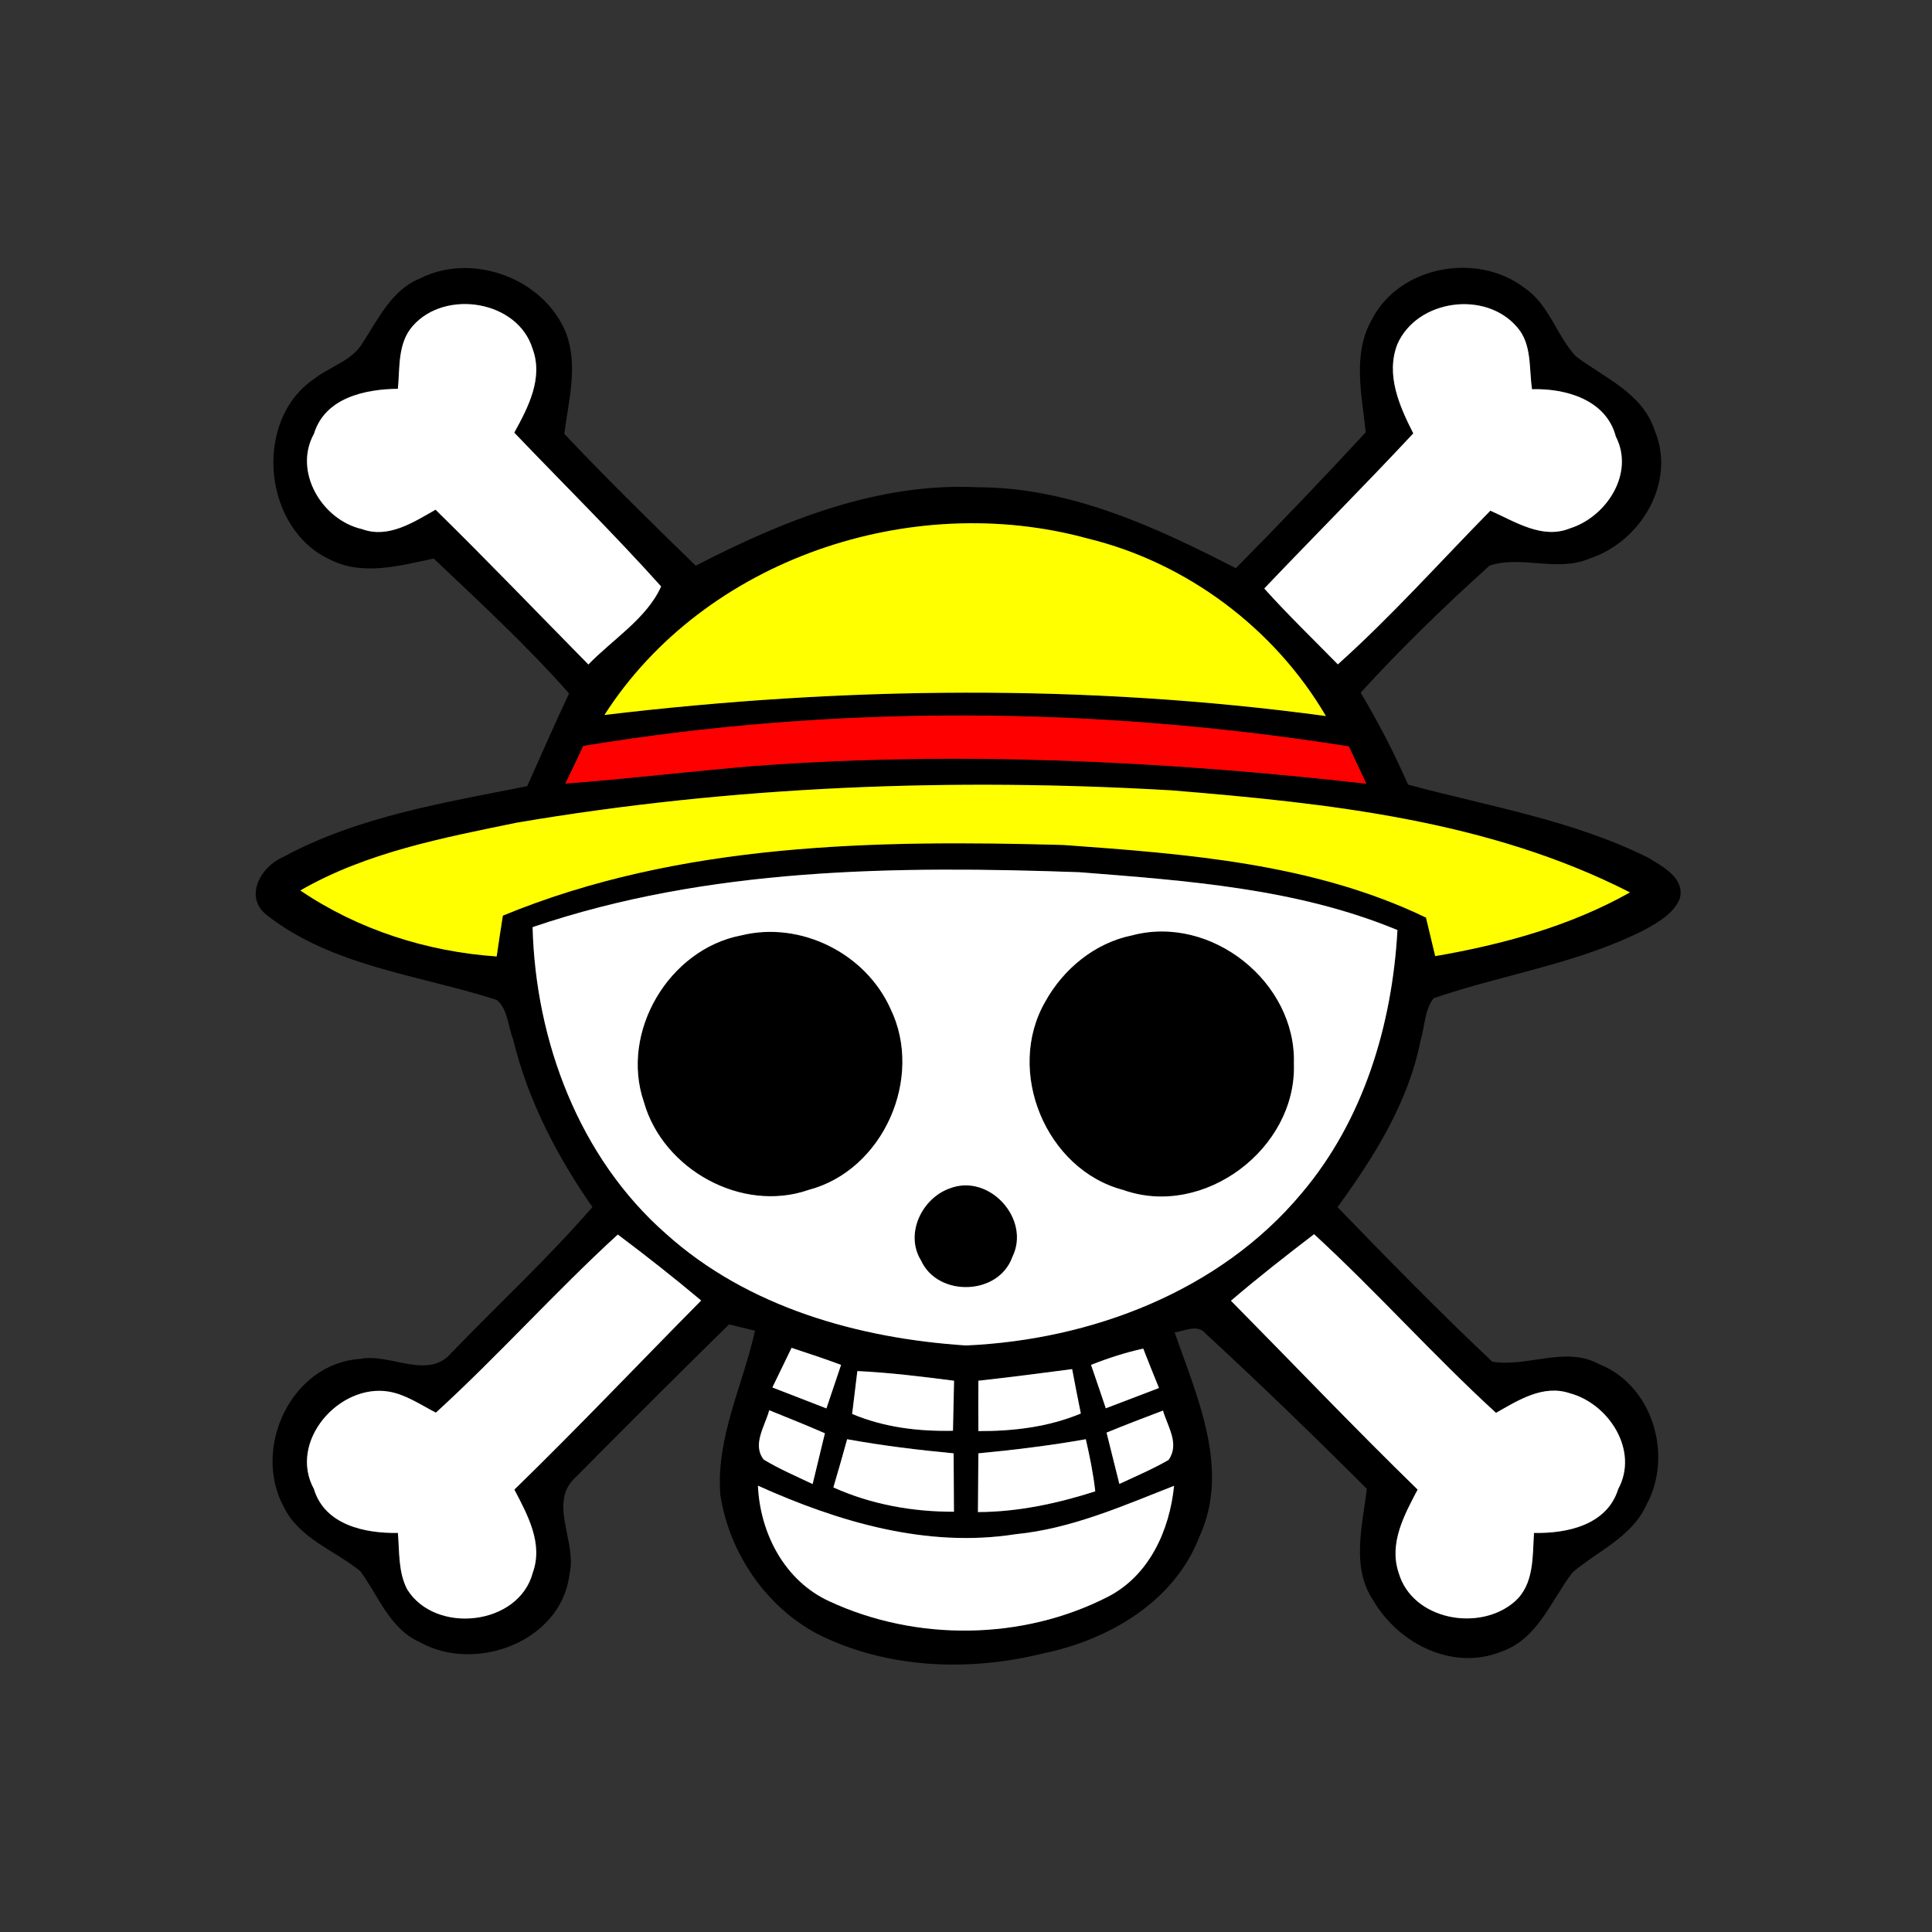 <?xml version="1.0" encoding="UTF-8" ?>
<!DOCTYPE svg PUBLIC "-//W3C//DTD SVG 1.1//EN" "http://www.w3.org/Graphics/SVG/1.1/DTD/svg11.dtd">
<svg width="178pt" height="178pt" viewBox="0 0 178 178" version="1.1" xmlns="http://www.w3.org/2000/svg">
<rect x="0" y="0" width="178" height="178" fill="#333333" stroke="none"/>
<g id="#000000ff">
<path fill="#000000" opacity="1.00" d=" M 38.64 25.68 C 43.50 23.19 50.12 25.63 52.16 30.70 C 53.28 33.70 52.38 36.92 51.99 39.97 C 55.92 44.13 60.00 48.13 64.10 52.12 C 72.12 47.98 80.82 44.45 90.03 44.89 C 98.56 44.89 106.43 48.53 113.86 52.35 C 117.92 48.25 121.90 44.07 125.83 39.83 C 125.47 36.38 124.57 32.58 126.42 29.39 C 128.99 24.45 136.17 23.20 140.49 26.55 C 142.74 28.08 143.40 30.92 145.19 32.83 C 147.81 34.81 151.29 36.20 152.42 39.58 C 154.49 44.39 151.19 49.91 146.45 51.46 C 143.50 52.74 140.14 51.14 137.24 52.11 C 133.11 55.83 129.10 59.71 125.36 63.82 C 127.00 66.55 128.45 69.38 129.73 72.29 C 137.19 74.30 144.97 75.57 151.93 79.06 C 153.25 79.89 155.26 80.91 154.76 82.80 C 154.20 84.15 152.85 84.92 151.63 85.61 C 145.49 88.77 138.55 89.75 132.08 91.97 C 131.24 93.07 131.28 94.57 130.88 95.85 C 129.77 101.56 126.60 106.58 123.23 111.22 C 127.90 116.04 132.60 120.85 137.48 125.45 C 140.69 126.01 144.22 123.97 147.35 125.69 C 152.30 127.66 154.18 134.14 151.67 138.68 C 150.33 141.62 147.21 142.89 144.88 144.87 C 142.90 147.46 141.67 151.04 138.29 152.18 C 133.81 153.97 128.84 151.42 126.52 147.45 C 124.46 144.38 125.53 140.56 125.93 137.17 C 121.07 132.31 116.13 127.53 111.08 122.87 C 110.33 121.95 109.14 122.64 108.22 122.76 C 110.29 128.70 113.37 135.38 110.50 141.59 C 108.20 147.57 102.14 151.10 96.11 152.33 C 89.28 154.03 81.75 153.75 75.39 150.58 C 70.57 148.05 67.20 143.10 66.37 137.75 C 65.94 132.48 68.45 127.63 69.56 122.60 C 68.96 122.46 67.77 122.17 67.17 122.02 C 62.44 126.66 57.74 131.35 53.08 136.06 C 50.42 138.41 53.20 142.05 52.47 145.02 C 51.73 151.25 43.80 154.19 38.65 151.28 C 35.89 150.05 34.87 147.02 33.19 144.75 C 30.83 142.83 27.60 141.77 26.17 138.88 C 23.19 133.47 26.80 125.63 33.17 125.20 C 35.97 124.64 39.44 127.21 41.62 124.61 C 45.93 120.14 50.51 115.91 54.58 111.21 C 51.31 106.51 48.63 101.36 47.28 95.77 C 46.80 94.57 46.81 93.03 45.78 92.13 C 38.65 89.83 30.65 89.06 24.58 84.31 C 22.45 82.65 24.01 79.86 26.03 78.99 C 32.96 75.22 40.92 73.96 48.57 72.43 C 49.85 69.58 51.10 66.71 52.43 63.89 C 48.54 59.48 44.22 55.50 39.96 51.46 C 36.85 52.11 33.43 53.09 30.42 51.56 C 24.24 48.75 23.28 38.78 28.91 34.93 C 30.39 33.76 32.47 33.25 33.45 31.53 C 34.87 29.35 36.08 26.74 38.64 25.68 M 38.04 30.02 C 36.62 31.61 36.85 33.86 36.66 35.82 C 33.62 35.86 29.95 36.64 28.93 39.96 C 26.99 43.45 29.68 47.92 33.36 48.75 C 35.79 49.64 38.10 48.11 40.13 46.96 C 44.90 51.64 49.52 56.46 54.21 61.22 C 56.45 58.90 59.60 56.97 60.91 54.03 C 56.55 49.17 51.89 44.58 47.38 39.86 C 48.66 37.54 50.07 34.84 49.07 32.14 C 47.71 27.68 41.03 26.62 38.04 30.02 M 128.74 31.72 C 127.65 34.54 128.94 37.43 130.21 39.93 C 125.70 44.76 121.03 49.44 116.48 54.22 C 118.65 56.64 120.99 58.89 123.26 61.21 C 128.21 56.77 132.65 51.79 137.31 47.05 C 139.58 48.05 142.08 49.72 144.64 48.68 C 148.01 47.62 150.62 43.62 148.87 40.22 C 147.98 36.82 144.25 35.77 141.15 35.86 C 140.86 33.95 141.16 31.71 139.78 30.15 C 136.87 26.72 130.55 27.58 128.74 31.72 M 55.69 65.87 C 77.75 63.24 100.12 62.99 122.16 65.97 C 117.42 57.89 109.34 51.84 100.23 49.62 C 83.96 45.15 64.92 51.49 55.69 65.87 M 53.74 68.73 C 53.20 69.89 52.65 71.04 52.09 72.19 C 57.88 71.75 63.66 71.06 69.45 70.57 C 88.26 69.18 107.16 70.09 125.88 72.20 C 125.34 71.06 124.80 69.91 124.27 68.77 C 100.98 65.07 77.03 64.89 53.74 68.73 M 47.59 75.80 C 40.78 77.20 33.77 78.53 27.67 82.04 C 33.01 85.66 39.34 87.68 45.76 88.12 C 45.94 86.87 46.13 85.61 46.33 84.36 C 62.61 77.64 80.65 77.37 98.00 77.85 C 109.31 78.67 121.01 79.54 131.38 84.54 C 131.67 85.72 131.95 86.91 132.23 88.09 C 138.43 87.02 144.65 85.33 150.17 82.22 C 137.16 75.57 122.32 74.00 107.96 72.82 C 87.81 71.64 67.50 72.41 47.59 75.80 M 49.07 85.42 C 49.34 95.92 53.36 106.65 61.36 113.67 C 68.88 120.44 79.09 123.31 89.00 123.96 C 100.53 123.45 112.38 118.98 119.91 109.95 C 125.63 103.21 128.27 94.40 128.75 85.69 C 119.50 81.85 109.34 81.14 99.46 80.36 C 82.58 79.76 65.22 79.92 49.07 85.42 M 40.16 130.15 C 38.75 129.43 37.40 128.48 35.81 128.21 C 31.22 127.46 26.54 132.83 28.92 137.18 C 29.91 140.50 33.63 141.29 36.66 141.23 C 36.81 142.98 36.68 144.84 37.52 146.44 C 40.12 150.62 47.82 149.77 49.09 144.88 C 50.06 142.19 48.60 139.56 47.39 137.24 C 53.24 131.55 58.86 125.62 64.60 119.82 C 62.10 117.72 59.53 115.70 56.92 113.74 C 51.15 119.02 45.94 124.87 40.16 130.15 M 113.41 119.84 C 119.14 125.64 124.77 131.55 130.61 137.24 C 129.38 139.57 127.95 142.19 128.86 144.90 C 130.12 149.27 136.32 150.38 139.55 147.56 C 141.36 145.97 141.19 143.40 141.33 141.23 C 144.38 141.30 148.07 140.50 149.09 137.19 C 151.02 133.64 148.22 129.32 144.62 128.36 C 142.17 127.54 139.87 129.01 137.83 130.17 C 132.05 124.88 126.84 119.01 121.07 113.71 C 118.47 115.70 115.90 117.71 113.41 119.84 M 100.52 125.75 C 100.98 127.08 101.43 128.41 101.88 129.75 C 103.51 129.13 105.14 128.50 106.78 127.88 C 106.29 126.67 105.80 125.47 105.33 124.25 C 103.69 124.61 102.08 125.13 100.52 125.75 M 71.16 127.83 C 72.82 128.47 74.48 129.12 76.14 129.76 C 76.59 128.42 77.04 127.08 77.49 125.75 C 75.98 125.19 74.46 124.68 72.93 124.18 C 72.34 125.39 71.75 126.61 71.16 127.83 M 90.14 127.21 C 90.13 128.76 90.13 130.30 90.14 131.85 C 93.36 131.86 96.58 131.48 99.58 130.23 C 99.30 128.87 99.04 127.51 98.78 126.14 C 95.90 126.52 93.03 126.89 90.14 127.21 M 78.99 126.32 C 78.87 127.31 78.63 129.28 78.51 130.27 C 81.45 131.51 84.63 131.89 87.80 131.82 C 87.84 130.28 87.87 128.74 87.90 127.21 C 84.94 126.83 81.98 126.46 78.99 126.32 M 70.87 129.93 C 70.50 131.36 69.26 133.09 70.37 134.48 C 71.81 135.35 73.36 136.01 74.87 136.73 C 75.25 135.17 75.62 133.61 76.00 132.05 C 74.30 131.31 72.58 130.62 70.87 129.93 M 101.95 131.99 C 102.34 133.56 102.73 135.14 103.13 136.72 C 104.65 136.01 106.20 135.35 107.66 134.51 C 108.71 133.03 107.57 131.43 107.15 129.96 C 105.41 130.62 103.67 131.28 101.95 131.99 M 78.05 132.60 C 77.64 134.08 77.22 135.56 76.78 137.04 C 80.27 138.61 84.08 139.29 87.89 139.28 C 87.88 137.48 87.87 135.69 87.86 133.90 C 84.58 133.59 81.30 133.19 78.05 132.60 M 90.14 133.90 C 90.13 135.70 90.11 137.50 90.10 139.31 C 93.79 139.30 97.41 138.52 100.91 137.40 C 100.73 135.78 100.40 134.18 100.04 132.60 C 96.76 133.18 93.46 133.58 90.14 133.90 M 69.83 136.88 C 70.03 141.29 72.30 145.66 76.43 147.54 C 84.43 151.25 94.21 151.14 102.06 147.12 C 105.88 145.17 107.76 140.99 108.17 136.89 C 103.43 138.75 98.70 140.85 93.57 141.35 C 85.38 142.64 77.23 140.21 69.83 136.88 Z" />
<path fill="#000000" opacity="1.00" d=" M 68.29 86.18 C 73.75 84.83 79.74 87.82 82.04 92.93 C 85.14 99.29 81.39 107.82 74.50 109.63 C 68.33 111.78 61.07 107.74 59.32 101.52 C 57.11 95.08 61.63 87.45 68.29 86.18 Z" />
<path fill="#000000" opacity="1.00" d=" M 104.29 86.18 C 111.58 84.23 119.44 90.48 119.21 98.00 C 119.48 105.82 110.92 112.27 103.50 109.64 C 96.35 107.77 92.61 98.68 96.30 92.29 C 97.96 89.28 100.87 86.87 104.29 86.18 Z" />
<path fill="#000000" opacity="1.00" d=" M 87.50 109.49 C 91.14 108.07 95.00 112.33 93.27 115.81 C 92.00 119.38 86.39 119.53 84.85 116.12 C 83.35 113.68 84.93 110.40 87.50 109.49 Z" />
</g>
<g id="#ffffffff">
<path fill="#ffffff" opacity="1.00" d=" M 38.04 30.02 C 41.03 26.62 47.71 27.68 49.07 32.14 C 50.07 34.84 48.66 37.54 47.38 39.86 C 51.89 44.58 56.55 49.17 60.91 54.03 C 59.60 56.97 56.45 58.90 54.21 61.22 C 49.52 56.46 44.90 51.64 40.13 46.96 C 38.10 48.11 35.79 49.64 33.36 48.75 C 29.68 47.92 26.99 43.45 28.93 39.96 C 29.95 36.64 33.62 35.86 36.66 35.82 C 36.85 33.86 36.62 31.61 38.04 30.02 Z" />
<path fill="#ffffff" opacity="1.00" d=" M 128.74 31.72 C 130.55 27.58 136.87 26.72 139.78 30.15 C 141.16 31.71 140.86 33.95 141.15 35.86 C 144.25 35.77 147.98 36.82 148.87 40.22 C 150.62 43.62 148.01 47.62 144.64 48.68 C 142.08 49.72 139.58 48.05 137.31 47.05 C 132.65 51.79 128.21 56.77 123.26 61.21 C 120.99 58.89 118.65 56.64 116.48 54.22 C 121.03 49.44 125.70 44.76 130.21 39.93 C 128.94 37.43 127.65 34.54 128.74 31.72 Z" />
<path fill="#ffffff" opacity="1.00" d=" M 49.07 85.42 C 65.22 79.92 82.58 79.76 99.46 80.36 C 109.34 81.14 119.50 81.85 128.75 85.69 C 128.27 94.40 125.63 103.21 119.91 109.95 C 112.38 118.98 100.53 123.45 89.00 123.96 C 79.09 123.31 68.88 120.44 61.36 113.67 C 53.36 106.65 49.34 95.92 49.07 85.42 M 68.29 86.18 C 61.63 87.45 57.11 95.08 59.32 101.52 C 61.07 107.74 68.33 111.78 74.50 109.63 C 81.39 107.82 85.14 99.29 82.04 92.93 C 79.74 87.82 73.75 84.83 68.29 86.18 M 104.29 86.18 C 100.87 86.87 97.96 89.28 96.30 92.29 C 92.61 98.68 96.35 107.77 103.50 109.64 C 110.92 112.27 119.48 105.82 119.21 98.00 C 119.44 90.48 111.58 84.23 104.29 86.18 M 87.50 109.49 C 84.93 110.40 83.35 113.68 84.85 116.12 C 86.39 119.53 92.00 119.38 93.27 115.81 C 95.00 112.33 91.14 108.07 87.50 109.49 Z" />
<path fill="#ffffff" opacity="1.00" d=" M 40.16 130.15 C 45.94 124.87 51.15 119.02 56.92 113.74 C 59.53 115.70 62.10 117.72 64.60 119.82 C 58.86 125.62 53.24 131.55 47.39 137.24 C 48.60 139.56 50.06 142.19 49.09 144.88 C 47.82 149.77 40.12 150.62 37.52 146.44 C 36.68 144.84 36.81 142.98 36.66 141.23 C 33.63 141.29 29.91 140.50 28.92 137.18 C 26.54 132.83 31.22 127.46 35.81 128.21 C 37.40 128.48 38.75 129.43 40.16 130.15 Z" />
<path fill="#ffffff" opacity="1.00" d=" M 113.41 119.84 C 115.90 117.71 118.47 115.70 121.07 113.71 C 126.84 119.01 132.05 124.88 137.83 130.17 C 139.87 129.01 142.17 127.54 144.62 128.36 C 148.22 129.32 151.02 133.64 149.09 137.19 C 148.07 140.50 144.38 141.30 141.33 141.23 C 141.19 143.40 141.36 145.97 139.55 147.56 C 136.32 150.38 130.12 149.27 128.86 144.90 C 127.95 142.19 129.38 139.57 130.61 137.24 C 124.77 131.55 119.14 125.64 113.41 119.84 Z" />
<path fill="#ffffff" opacity="1.00" d=" M 100.52 125.75 C 102.08 125.13 103.69 124.61 105.33 124.25 C 105.80 125.47 106.29 126.67 106.78 127.88 C 105.14 128.50 103.51 129.13 101.88 129.75 C 101.43 128.41 100.98 127.08 100.52 125.75 Z" />
<path fill="#ffffff" opacity="1.00" d=" M 71.16 127.83 C 71.75 126.61 72.34 125.39 72.93 124.18 C 74.46 124.68 75.98 125.19 77.49 125.75 C 77.04 127.08 76.59 128.42 76.14 129.76 C 74.48 129.12 72.82 128.47 71.16 127.83 Z" />
<path fill="#ffffff" opacity="1.00" d=" M 90.14 127.21 C 93.03 126.89 95.90 126.52 98.78 126.14 C 99.04 127.51 99.30 128.87 99.58 130.23 C 96.58 131.48 93.36 131.86 90.14 131.85 C 90.13 130.30 90.13 128.76 90.14 127.21 Z" />
<path fill="#ffffff" opacity="1.00" d=" M 78.99 126.32 C 81.98 126.46 84.94 126.83 87.90 127.21 C 87.87 128.74 87.84 130.28 87.80 131.82 C 84.63 131.89 81.45 131.51 78.51 130.27 C 78.63 129.28 78.87 127.31 78.99 126.32 Z" />
<path fill="#ffffff" opacity="1.00" d=" M 70.87 129.93 C 72.58 130.62 74.30 131.31 76.00 132.05 C 75.62 133.61 75.25 135.17 74.87 136.73 C 73.36 136.01 71.81 135.35 70.37 134.48 C 69.26 133.09 70.50 131.36 70.87 129.93 Z" />
<path fill="#ffffff" opacity="1.00" d=" M 101.95 131.99 C 103.67 131.28 105.41 130.62 107.15 129.96 C 107.57 131.43 108.71 133.03 107.66 134.51 C 106.20 135.35 104.65 136.01 103.13 136.72 C 102.73 135.14 102.34 133.56 101.95 131.99 Z" />
<path fill="#ffffff" opacity="1.00" d=" M 78.05 132.60 C 81.30 133.19 84.58 133.59 87.86 133.90 C 87.87 135.69 87.88 137.48 87.89 139.28 C 84.08 139.29 80.27 138.61 76.78 137.04 C 77.22 135.56 77.64 134.08 78.05 132.60 Z" />
<path fill="#ffffff" opacity="1.00" d=" M 90.14 133.90 C 93.46 133.58 96.76 133.18 100.04 132.60 C 100.40 134.18 100.73 135.78 100.91 137.40 C 97.41 138.52 93.79 139.30 90.10 139.31 C 90.11 137.50 90.13 135.70 90.14 133.90 Z" />
<path fill="#ffffff" opacity="1.00" d=" M 69.83 136.88 C 77.23 140.21 85.38 142.64 93.57 141.35 C 98.70 140.85 103.43 138.75 108.17 136.89 C 107.76 140.99 105.88 145.17 102.06 147.12 C 94.21 151.14 84.43 151.25 76.43 147.54 C 72.30 145.66 70.03 141.29 69.83 136.88 Z" />
</g>
<g id="#ffff00ff">
<path fill="#ffff00" opacity="1.00" d=" M 55.69 65.87 C 64.92 51.49 83.96 45.15 100.23 49.62 C 109.34 51.84 117.42 57.89 122.16 65.97 C 100.12 62.99 77.75 63.24 55.69 65.87 Z" />
<path fill="#ffff00" opacity="1.00" d=" M 47.59 75.80 C 67.50 72.41 87.81 71.64 107.96 72.82 C 122.32 74.00 137.16 75.57 150.17 82.22 C 144.65 85.33 138.43 87.02 132.23 88.09 C 131.95 86.91 131.67 85.72 131.38 84.54 C 121.01 79.54 109.31 78.67 98.00 77.85 C 80.65 77.37 62.61 77.64 46.33 84.36 C 46.13 85.61 45.94 86.87 45.76 88.12 C 39.34 87.68 33.01 85.66 27.67 82.04 C 33.77 78.53 40.78 77.20 47.59 75.80 Z" />
</g>
<g id="#ff0000ff">
<path fill="#ff0000" opacity="1.00" d=" M 53.74 68.73 C 77.03 64.89 100.98 65.07 124.27 68.77 C 124.80 69.91 125.34 71.06 125.88 72.20 C 107.16 70.09 88.26 69.18 69.45 70.57 C 63.66 71.06 57.88 71.75 52.09 72.19 C 52.65 71.04 53.20 69.89 53.74 68.73 Z" />
</g>
</svg>
